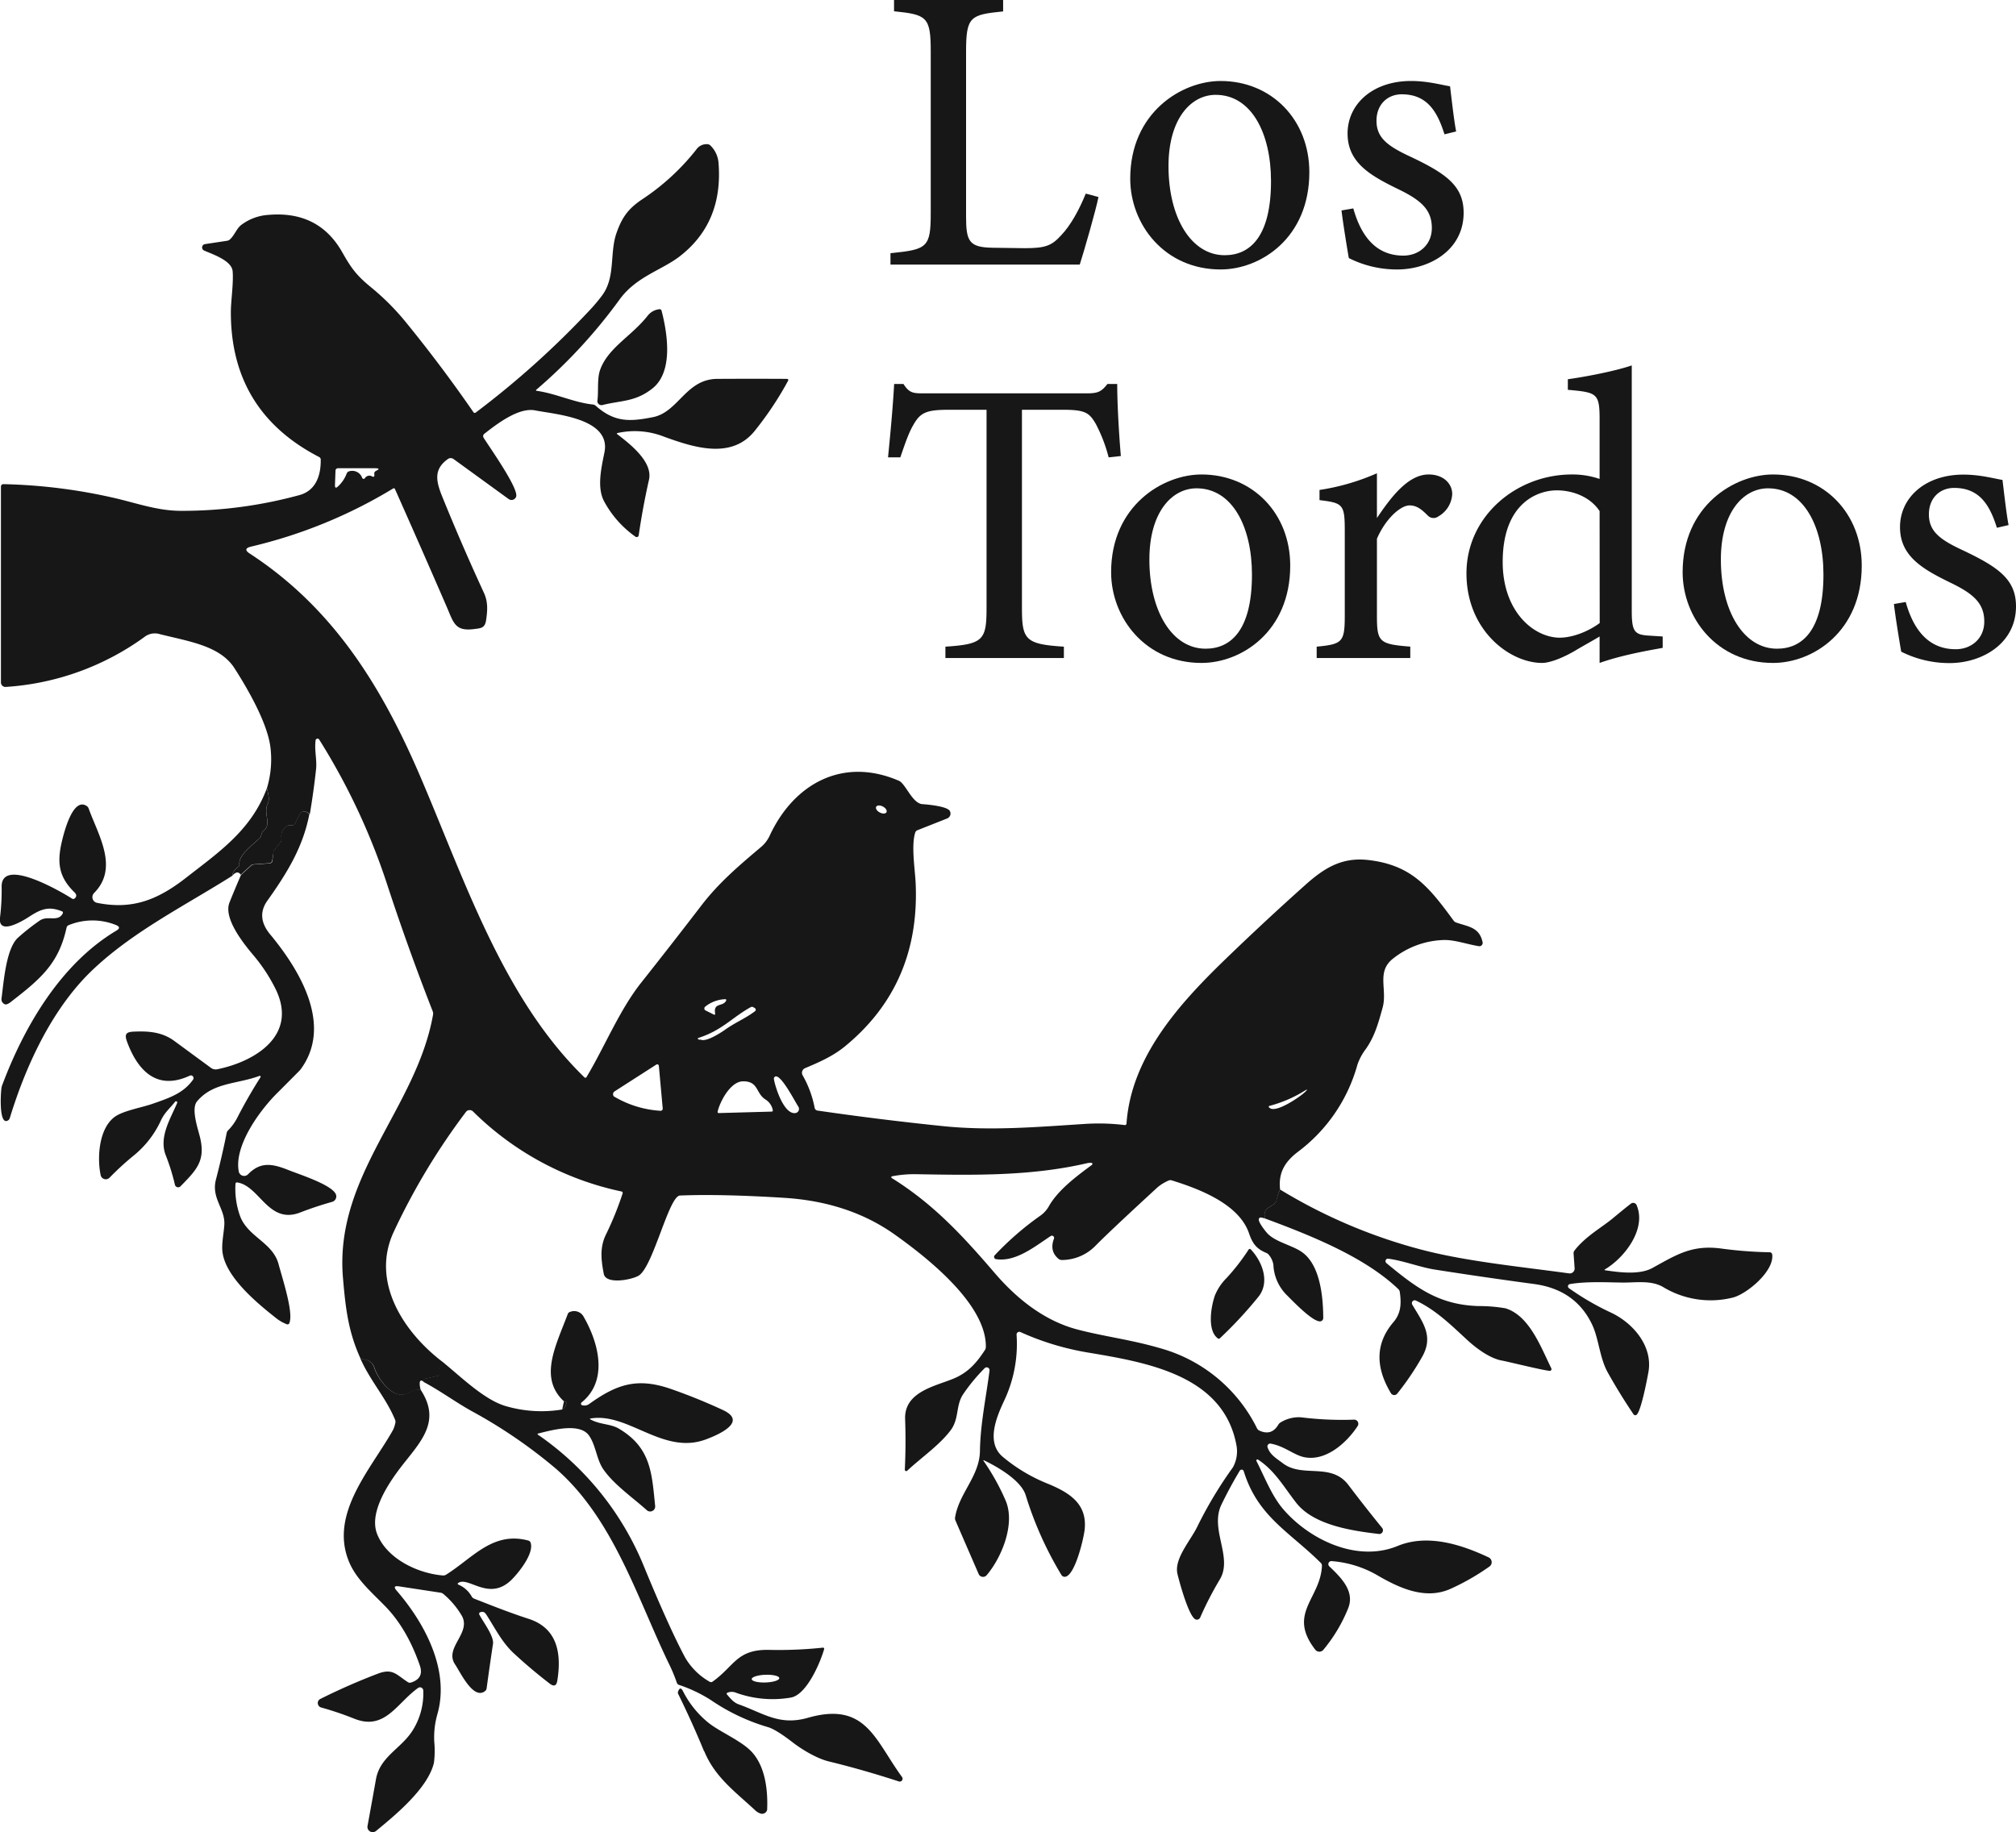 <svg xmlns="http://www.w3.org/2000/svg" viewBox="0 0 604.32 549.27"><defs><style>.cls-1{fill:none;}.cls-2{fill:#171718;}</style></defs><title>lostordosnegro</title><g id="Capa_2" data-name="Capa 2"><g id="Capa_1-2" data-name="Capa 1"><path class="cls-1" d="M80,236.3c-4.68,12.54-14.28,19.07-24.19,26.81-8.6,6.72-16.2,9.64-26.68,7.53a1.76,1.76,0,0,1-1.37-2.08,1.69,1.69,0,0,1,.47-.88c7.51-7.55,1.2-17.42-1.63-25.32a1.5,1.5,0,0,0-.6-.76c-4.16-2.73-6.83,8.06-7.47,10.8-1.49,6.42-.78,10.61,3.83,15.1.66.65.68,1.25.06,1.81a.66.66,0,0,1-.8.06C19.27,267.82.38,256.51.53,265.85A65.69,65.69,0,0,1,.05,275c-.69,5.47,6.4,1.34,8.65-.13,3.66-2.39,6-3.25,9.91-1.67a.46.46,0,0,1,.26.61l0,0c-1.42,2.66-4.41.54-6.78,2.05A64.38,64.38,0,0,0,5.55,281c-3.71,3.17-4.4,13.51-5.06,18.35a1.6,1.6,0,0,0,1,1.71c.75.31,2-.85,2.55-1.28C12.77,293,17.7,288.37,20,278.08a1,1,0,0,1,.64-.76,18.77,18.77,0,0,1,14.13-.06q1.83.71.15,1.71c-16.69,10-27.73,28.92-34.32,46.64-.32.88-.95,10.61,1.29,10.46a1.23,1.23,0,0,0,1.09-.87C7.85,319.08,16,301.51,28.51,290c12.11-11.16,27.35-18.76,41.05-27.42"/><path class="cls-1" d="M69.56,262.59c1.08-1.25,1.94-1.36,2.59-.35"/><path class="cls-1" d="M72.15,262.24c-1.22,2.83-2.37,5.57-3.43,8.22-1.87,4.66,4,12.1,7,15.68a50.25,50.25,0,0,1,6.76,10.22c6.91,13.95-6.07,21.82-17.44,24.14a2.41,2.41,0,0,1-1.88-.41l-11-8.08c-3.7-2.73-7.85-3-12.2-2.79-2.39.11-2.76.89-1.94,3.09,3.25,8.78,9,14.64,18.77,10.11a.79.79,0,0,1,1.06.38.81.81,0,0,1-.07.81c-2.92,4.12-7.12,5.5-12.43,7.34-3.38,1.17-8.48,2-10.93,3.77-4.85,3.46-5.41,12.26-4.31,17.52a1.58,1.58,0,0,0,2.67.78,85.58,85.58,0,0,1,7-6.44,29.4,29.4,0,0,0,8.46-10.85c1.13-2.34,2.63-3.52,4.2-5.49a.35.35,0,0,1,.5,0,.36.36,0,0,1,.11.4c-1.89,4.56-5.59,10.22-3.42,15.71a63.5,63.5,0,0,1,2.76,8.88,1,1,0,0,0,1.62.46c4.85-5,7.7-7.71,5.8-15.09-.65-2.53-2.59-8.27-.81-10.41,4.8-5.74,12-5.15,18.68-7.63a.3.3,0,0,1,.37.18.28.28,0,0,1,0,.25q-3.54,5.57-6.67,11.57a15.89,15.89,0,0,1-3,4.31,1.44,1.44,0,0,0-.46.82q-1.41,7-3.21,13.93c-1.49,5.7,2.84,8.76,2.5,13.67-.2,2.89-.9,5.78-.51,8.37,1.07,7.06,9.48,14.39,15.75,19.27A12.23,12.23,0,0,0,86,397a.59.59,0,0,0,.71-.34c1.29-3.14-1.91-12.84-3.25-17.78-1.78-6.53-9.33-8.11-11.58-14.51a24.15,24.15,0,0,1-1.31-9.49.45.45,0,0,1,.47-.43h0c6.78,1.1,9.34,12.77,18.92,9q4.44-1.73,9.55-3.18a1.7,1.7,0,0,0,1.16-2.08l-.06-.18c-1.19-2.86-11-6-14-7.18-4.94-2-8.53-2.73-12.31,1.18a1.65,1.65,0,0,1-2.8-.84c-1.47-7.78,6.46-18.5,11.58-23.61q6.67-6.69,6.78-6.82c10-13.28-.08-29.95-9-40.65q-4.32-5.21-.83-10.1c5.79-8.15,10.65-15.92,12.58-25.92"/><path class="cls-1" d="M92.73,244.09q1.15-6.76,1.89-13.6c.29-2.78-.55-5.69-.14-8.62a.57.57,0,0,1,.66-.49.61.61,0,0,1,.4.26,196.08,196.08,0,0,1,20.33,43.29q6.3,19.27,13.72,38.22a1.88,1.88,0,0,1,.09,1c-4.9,28.13-29.57,48.15-26.95,78.9.79,9.29,1.64,16.32,5.33,24.32"/><path class="cls-1" d="M108.06,407.34c3,6.61,7.68,11.73,10.51,18.34a1.52,1.52,0,0,1,.08.94,9.87,9.87,0,0,1-.64,2c-6.48,11.65-19.17,25-13.31,39.47,2.12,5.22,6.44,8.93,10.77,13.34s8,10.5,10.52,17.91q1.33,3.85-2.67,5.12a1.08,1.08,0,0,1-.91-.13c-3.36-2.18-4.48-4.25-9-2.54a188,188,0,0,0-17.25,7.58,1.39,1.39,0,0,0,.24,2.57q5,1.43,10,3.39c9.16,3.6,12.72-4.84,19.06-9.28a1,1,0,0,1,1.32.24,1,1,0,0,1,.17.51,20.84,20.84,0,0,1-3.18,12c-3.46,5.49-9.78,7.8-11,14.64q-1.26,6.94-2.53,14a1.58,1.58,0,0,0,2.56,1.5c5.83-4.8,15.57-12.8,17.35-20.45a28.78,28.78,0,0,0,.1-6.25,25.25,25.25,0,0,1,.94-8.33c3.78-13.32-3.91-27.38-12.21-37q-1.41-1.62.72-1.29l12.47,1.9a1.64,1.64,0,0,1,.77.35,25.12,25.12,0,0,1,5.54,6.52c3.06,5.21-5.34,9.65-2,14.62,1.6,2.38,5.46,10.76,9,8a1.24,1.24,0,0,0,.46-.81q.9-6.69,1.91-13.36c.35-2.3-3-6.62-4.13-8.82a.47.47,0,0,1,.21-.62l.06,0c.94-.3,1.36,0,1.88.79,2.67,4.14,4.67,8.29,8.29,11.61q5,4.58,10.67,9,1.89,1.45,2.27-.9c1.26-8,.18-15.76-8.72-18.57-5.46-1.73-10.82-3.87-16.19-6a1.45,1.45,0,0,1-.76-.66,8.16,8.16,0,0,0-3.93-3.53c-.38-.17-.4-.36,0-.58,3.07-1.84,9.18,5.66,15.86-.88,2.18-2.14,6.84-7.94,5.73-11.16a1,1,0,0,0-.65-.61c-10.7-2.87-16.71,5.23-24.69,10.23a1.58,1.58,0,0,1-.92.23c-7.58-.6-16.89-5-19.77-12.5-2.54-6.62,3.79-15.75,8.07-21.16,5.65-7.13,11-13,4.93-22.12"/><path class="cls-1" d="M126,416.55c-.19-.47-.9-4,1-2.25"/><path class="cls-1" d="M127,414.3c5,2.67,9.86,6.25,14.51,8.85a150,150,0,0,1,25.19,17.24c17.23,15,24.33,38.73,33.83,58.4a48,48,0,0,1,2.4,5.75,1,1,0,0,0,.63.64,43,43,0,0,1,9.54,4.53,60.41,60.41,0,0,0,17.12,8.13c1.62.46,4.08,2,7.4,4.55s7.64,5,10.87,5.74q10.25,2.45,21,6a.85.85,0,0,0,1.07-.55.88.88,0,0,0-.12-.77C262.31,521.63,259.65,510,242.21,515c-8.52,2.45-13.34-1.4-20.59-4-1.64-.59-2.53-1.79-3.63-3a.34.34,0,0,1,0-.48.23.23,0,0,1,.12-.06,3.51,3.51,0,0,1,2.16-.13,32.26,32.26,0,0,0,16.82,1.6c4.76-.8,8.85-10.45,10-14.54a.34.34,0,0,0-.23-.42.29.29,0,0,0-.13,0,125.84,125.84,0,0,1-16.12.67c-9.78-.2-10.37,4.85-17,9.55a.78.78,0,0,1-.84,0,19.87,19.87,0,0,1-7.38-7.32q-4.8-9-12.21-27a88.49,88.49,0,0,0-31.81-39.7c-.28-.19-.25-.33.08-.41,4-1,12.42-3.31,15.18.65,2.07,3,2.23,7.18,4.32,10.16,3.17,4.53,8.72,8.37,13,12.2a1.5,1.5,0,0,0,2.11-.12,1.52,1.52,0,0,0,.38-1.15c-1-9.91-1.27-17.48-10.84-23.16-2.51-1.5-5.61-1.19-8.48-2.75-.31-.17-.29-.28.05-.33,11.26-1.84,21.73,11.1,34.53,6.26,3-1.14,12.87-5.16,5-8.81q-7.54-3.49-15.38-6.24C191,412.84,184.91,415,176.5,421a2.41,2.41,0,0,1-2.17.15.49.49,0,0,1,0-.7l.05,0c8-6.5,5.17-17.75.68-25.57a3.23,3.23,0,0,0-4.16-1.56,1,1,0,0,0-.66.62c-3.71,9.79-8.7,19.17-1.16,26.17"/><path class="cls-1" d="M169.06,420.09l-.54,2.46"/><path class="cls-1" d="M168.52,422.55a38.08,38.08,0,0,1-16.81-1c-6.42-1.84-13.48-8.8-18.69-13"/><path class="cls-1" d="M133,408.55c-11.93-8.89-22.13-24.19-15.09-39.27a199.45,199.45,0,0,1,21.67-36,1.42,1.42,0,0,1,2-.28l.14.12a89.53,89.53,0,0,0,44.57,24,.44.44,0,0,1,.34.52s0,0,0,.05a94.56,94.56,0,0,1-5,12.34c-1.92,3.91-1.42,7.71-.66,11.76.64,3.41,9,1.69,10.66.43,4.32-3.19,8.88-23.76,12.2-23.89q12.31-.5,31.19.69,19.32,1.21,33.08,10.94c9.55,6.75,27.6,20.85,27.41,33.78a1.82,1.82,0,0,1-.29.93c-2.51,3.85-5,6.76-9.51,8.6-5.46,2.24-14.7,3.93-14.4,12.08q.27,7.56-.09,15.14a.43.43,0,0,0,.73.34c4.15-3.89,9.75-7.71,13.06-12.19,2.57-3.49,1.42-7.43,3.76-10.83a54.09,54.09,0,0,1,6.39-7.71.83.83,0,0,1,1.2,0,.87.87,0,0,1,.25.72c-1.05,8.12-2.74,15.94-2.87,24.05-.11,7.58-6.26,12.62-7.45,19.91a1.75,1.75,0,0,0,.13,1l6.94,16a1.43,1.43,0,0,0,1.89.74,1.52,1.52,0,0,0,.52-.38c4.47-5.24,8.68-15.43,5.7-22.39A68.11,68.11,0,0,0,294.9,438c-.19-.28-.13-.35.17-.2,4,1.92,11.05,6,12.42,10.44a106.36,106.36,0,0,0,10.71,23.9,1.13,1.13,0,0,0,1.24.51c2.94-.7,5.49-11.7,5.73-14.25.75-7.72-4.71-11-11.34-13.74a49.77,49.77,0,0,1-13.19-7.92c-5.19-4.32-1.86-12,.38-16.84a39.88,39.88,0,0,0,3.69-19.78.81.81,0,0,1,.75-.88.79.79,0,0,1,.4.07A81.76,81.76,0,0,0,326,405.45c17.84,3,41.06,6.8,44.73,28.11a9.88,9.88,0,0,1-1.13,6.29,123.55,123.55,0,0,0-10.7,17.84c-2.09,4.24-7,9.63-5.9,14.16.6,2.47,3.29,12.23,5.26,13.49a1.05,1.05,0,0,0,1.45-.32l.07-.12a103,103,0,0,1,5.84-11.35c4.14-6.67-3.05-15.08.55-22.54q2.49-5.17,5.49-10.16a.65.65,0,0,1,.9-.23.67.67,0,0,1,.3.38c4.19,13.63,13.78,18.2,23.1,27.49a1.16,1.16,0,0,1,.34.86c-.44,9.91-10.46,14.26-2,25.15a1.55,1.55,0,0,0,2.18.27,1.75,1.75,0,0,0,.24-.23,46.52,46.52,0,0,0,7.45-12.48c2.09-5.22-2.41-9.41-5.67-12.55a.91.91,0,0,1,.74-1.56A32.29,32.29,0,0,1,412.49,472c6.52,3.81,14.53,7.78,22.32,4.29a69.25,69.25,0,0,0,11.67-6.69,1.6,1.6,0,0,0,.37-2.23,1.56,1.56,0,0,0-.62-.52c-8-3.78-18.23-7.16-27.29-3.42C407,468.39,393,461.82,385,452.85c-3.66-4.08-5.76-9.71-8.36-14.82a.35.35,0,0,1,.15-.47.32.32,0,0,1,.34,0c5.12,3.34,7.83,8.33,11.48,13,5.31,6.74,16.92,8.36,24.72,9.29a1.12,1.12,0,0,0,1-1.81q-5.22-6.42-10.11-12.88c-5.21-6.88-13.74-2-19.64-6.5-1.79-1.36-3.87-2.52-4.59-4.79a.84.84,0,0,1,1-1.09c4.11.76,6.92,3.43,10,4.05,6.53,1.33,12.82-4.38,16-9.33a1.25,1.25,0,0,0-.36-1.72,1.23,1.23,0,0,0-.72-.2,99.86,99.86,0,0,1-15.89-.7,10.37,10.37,0,0,0-6.06,1.49,2,2,0,0,0-.75.72q-2,3.44-5.66,1.78a1.46,1.46,0,0,1-.73-.7,46.08,46.08,0,0,0-29-24c-8.84-2.62-16.52-3.45-24.74-5.59-10-2.61-18.26-9.25-24.85-16.92-9.54-11.11-18.31-20.68-30.91-28.52a.29.29,0,0,1-.09-.39.3.3,0,0,1,.19-.12,34.79,34.79,0,0,1,7.37-.63c17.09.3,34.26.61,51-3.28a4.48,4.48,0,0,1,1.41-.12.32.32,0,0,1,.28.37.32.32,0,0,1-.12.22c-4.58,3.37-10.18,7.54-12.94,12.43a8.61,8.61,0,0,1-2.53,2.8,90,90,0,0,0-13.69,11.88.7.7,0,0,0,0,1,.71.71,0,0,0,.38.18c5.92.88,11.56-3.77,16.34-6.91a.66.66,0,0,1,1,.79q-1.4,3.64,1.35,6a1.58,1.58,0,0,0,1,.37,14.16,14.16,0,0,0,10.31-4.48q4.68-4.73,18.42-17.33a13.34,13.34,0,0,1,3.27-2,1.27,1.27,0,0,1,.94-.07c7.55,2.35,20.08,6.79,23.17,15.83,1.11,3.24,2.3,4.71,5.23,5.94a1.86,1.86,0,0,1,.75.59,6.16,6.16,0,0,1,1.34,2.91,13.65,13.65,0,0,0,4.06,9.17c1.71,1.72,7.71,8,10,7.83a1,1,0,0,0,.89-1c0-6.19-.86-16.24-6.74-20-2.95-1.88-7.69-2.87-10-5.37-.59-.64-3-3.57-2.54-4.41a.63.63,0,0,1,.72-.34l1.17.26"/><path class="cls-1" d="M379.27,365.3c14,5.19,29.93,11.59,39.94,21.16a1.47,1.47,0,0,1,.44.84c.47,3.32.45,6.32-1.9,9.07q-8,9.31-.76,21.29a1.17,1.17,0,0,0,1.59.41,1.31,1.31,0,0,0,.31-.27,82.4,82.4,0,0,0,7.48-11.06c3.54-6.25.1-10.39-3-15.67a.84.84,0,0,1,.29-1.14.86.86,0,0,1,.78,0c6,2.83,10.51,7.32,15.39,11.81,3,2.75,7,5.58,10.42,6.18,1.74.3,14,3.38,14.56,3.05a.61.61,0,0,0,.21-.77c-3.09-6.2-6.5-15.74-13.73-17.95a46.57,46.57,0,0,0-8.12-.67c-12-.38-18.69-5.55-27.57-12.88a.75.75,0,0,1-.1-1.06.73.73,0,0,1,.68-.26c4.69.64,9.48,2.56,13.93,3.26q14.82,2.36,29.7,4.32,12.45,1.65,17.46,12.18c2,4.27,2.22,9.95,4.71,14.39q3.57,6.38,7.7,12.5a.64.64,0,0,0,.81.21c1.38-.68,3.33-11,3.66-12.9,1.36-7.74-4.59-14.67-11.21-17.79a80.4,80.4,0,0,1-12.62-7.33.68.68,0,0,1-.17-.95.65.65,0,0,1,.45-.28c5.47-.94,12.62-.43,16.48-.46s8-.63,11.46,1.34A27.49,27.49,0,0,0,519.46,389c4.06-1,12.45-7.85,11.79-12.93a.77.77,0,0,0-.73-.65A124,124,0,0,1,516,374.3c-8.77-1.2-13.36,1.87-20.63,5.84-3.85,2.11-9.84,1.32-14.07.69q-.5-.07-.06-.33c5.72-3.41,12.47-12,9.42-19.2a1.13,1.13,0,0,0-1.47-.6,1,1,0,0,0-.25.15c-1.86,1.47-3.68,2.95-5.48,4.44-3.18,2.65-8.17,5.38-11.42,9.6a1.29,1.29,0,0,0-.28.93l.31,4.36a1.49,1.49,0,0,1-1.38,1.58,1.41,1.41,0,0,1-.29,0c-14.9-2.05-30.88-3.59-44.33-7.13a159,159,0,0,1-42.29-18"/><path class="cls-1" d="M383.73,356.61c-.56-4.88,1.22-8.19,5.29-11.26A48.86,48.86,0,0,0,407,319.08a17.13,17.13,0,0,1,2.51-4.66c2.71-3.86,3.76-7.9,5-12.28,1.57-5.57-2-10.91,3.23-14.87a25.64,25.64,0,0,1,15.18-5.51c3.27-.07,7,1.3,10.47,1.85a1,1,0,0,0,1.12-.81,1,1,0,0,0,0-.35c-.9-4.58-4.33-4.68-7.94-5.95a1.59,1.59,0,0,1-.77-.58c-7.35-10.05-12.54-16.66-25.58-18.15-7.87-.89-13.11,2.35-18.8,7.42q-12.35,11-24.22,22.52c-14,13.55-28.08,29.34-29.44,49.11a.47.47,0,0,1-.51.44h0a63.67,63.67,0,0,0-12-.34c-14.25.92-28.28,2.11-42.43.66q-18.84-1.93-37.67-4.67a1,1,0,0,1-.85-.82,31.53,31.53,0,0,0-3.59-9.73,1.5,1.5,0,0,1,.55-2l.17-.08c4.33-1.83,8.45-3.65,12.07-6.63q22.44-18.48,21.08-48.78c-.19-4.2-1.38-11.34-.13-15.21a1.13,1.13,0,0,1,.68-.72l8.9-3.52a1.58,1.58,0,0,0,.88-2,1.42,1.42,0,0,0-.12-.25c-.78-1.25-5.68-1.84-8.22-2-3-.2-5-6.08-7-7-16.87-7.29-31.5.93-38.71,16.37a9.86,9.86,0,0,1-2.54,3.4c-6.5,5.51-12.64,10.65-17.95,17.58q-9,11.7-18.13,23.25c-6.47,8.18-10.89,19.16-16.33,28.23a.4.4,0,0,1-.54.14l-.07-.06c-24.65-23.92-36.15-59.89-49.56-91-11.6-26.88-26.12-50-50.73-66q-2.3-1.49.37-2.12A146.59,146.59,0,0,0,118,146.42a.34.34,0,0,1,.47.12l0,0q7.83,17.58,15.48,35.22c2.14,4.94,2.5,7.53,8.29,6.78,2-.26,3.21-.27,3.57-2.69.41-2.83.61-5.41-.65-8.15q-6.6-14.3-12.51-28.88c-1.87-4.63-2.62-8.18,1.7-11.25a1.44,1.44,0,0,1,1.69,0l16.53,12a1.47,1.47,0,0,0,2-.32,1.79,1.79,0,0,0,.2-.39c.83-2.43-8-14.84-9.75-17.67a.89.89,0,0,1,.22-1.19c3.91-3,10.38-8,15.28-7,5.95,1.19,22.77,2.3,20.73,12.52-.93,4.66-2.36,10.63-.06,14.83a31,31,0,0,0,9.34,10.5.62.62,0,0,0,.86-.13.77.77,0,0,0,.12-.28q1.2-8.25,3.08-16.65c1.18-5.25-5.27-10.42-9.45-13.62-.28-.21-.25-.34.09-.41a24,24,0,0,1,14,1.16c8.59,3.1,20,6.91,27-1.72a99.75,99.75,0,0,0,10.1-15.17.33.33,0,0,0-.13-.45.32.32,0,0,0-.16,0q-10.48-.06-20.92,0c-9.47.06-11.64,10-19.32,11.48-7,1.38-11.49,1.54-17.14-3.42a1.55,1.55,0,0,0-.88-.38c-5.66-.6-10.9-3.25-16.75-4.09-.33,0-.37-.18-.11-.39a157.06,157.06,0,0,0,25-27.13c4.93-6.79,12.62-8.69,18-12.86q13-10.09,11.56-27.91A8.13,8.13,0,0,0,213,43.67a1.32,1.32,0,0,0-.87-.41,3.72,3.72,0,0,0-3.39,1.61,68.93,68.93,0,0,1-16.12,14.85c-4.34,2.87-6.18,5.56-7.79,10.15-2.13,6-.23,13.2-4.3,18.7a49.73,49.73,0,0,1-3.93,4.65,265.87,265.87,0,0,1-34,30.51.48.48,0,0,1-.67-.1v0q-9.63-14-20.35-27.09a73,73,0,0,0-10.32-10.33c-4.52-3.7-6-5.85-8.71-10.62q-7.05-12.4-22.08-11.11a15.07,15.07,0,0,0-8.12,3c-1.37,1-2,3-3.41,4.35a1.7,1.7,0,0,1-.84.41l-6.64,1a1,1,0,0,0-.85,1.16,1,1,0,0,0,.59.77c2.52,1.13,8.3,3,8.55,6.23.29,3.71-.54,8.8-.54,12.28q0,29.75,26.49,43.4a.85.85,0,0,1,.45.73c.08,4.66-1.37,9.3-6.38,10.67a133.09,133.09,0,0,1-35.51,4.72c-6.59,0-12.48-2-18.9-3.6A163.87,163.87,0,0,0,1,145.14a.72.72,0,0,0-.75.7v58.74a1.35,1.35,0,0,0,1.34,1.35h.1A79.47,79.47,0,0,0,43.66,190.7a5.08,5.08,0,0,1,4.34-.57c8.74,2.17,18,3.46,22.3,10.19,4,6.32,9.87,16.41,10.78,23.73A30,30,0,0,1,80,236.3"/><path class="cls-1" d="M383.73,356.61a12.77,12.77,0,0,0-1,3c-.55,2.61-4.5,1.72-3.45,5.67"/><path class="cls-1" d="M133,408.55a3.33,3.33,0,0,0-1.3,3.32.49.49,0,0,1-.37.54l-3.93.87a.51.51,0,0,0-.4.51v.51"/><path class="cls-1" d="M126,416.55a7.4,7.4,0,0,0-3.62,1c-4.48,2.54-9.22-4.34-10.25-7.59-.52-1.63-1.89-2.5-4.09-2.59"/><path class="cls-1" d="M92.73,244.09a2.08,2.08,0,0,0-2.06-.79,1.05,1.05,0,0,0-.84.58l-1.44,2.88a1.11,1.11,0,0,1-.79.59,1.63,1.63,0,0,1-.66,0,1.22,1.22,0,0,0-.88.15,3.49,3.49,0,0,0-1.77,3.84,1.34,1.34,0,0,1-.26,1l-1.9,2.42a1.3,1.3,0,0,0-.28.71L81.59,258a.86.86,0,0,1-.79.77l-4.79.35a1.35,1.35,0,0,0-.85.37l-3,2.75"/><path class="cls-1" d="M69.56,262.59a4.23,4.23,0,0,1,1.84-2.73.84.84,0,0,0,.35-.76c-.27-2.5,3.2-5.2,6-7.74a1.85,1.85,0,0,0,.46-.71l.28-.83a1.53,1.53,0,0,1,.49-.73c2.66-2.25-.28-5.07,1.37-8.43.36-.75.24-2.2-.35-4.36"/><path class="cls-1" d="M168.52,422.55c.76-.35,2.08-2.47.54-2.46"/><path class="cls-1" d="M194.15,94.64c-4.69,6-11.82,9.56-14.27,16.18-1,2.66-.47,6.25-.84,9.28a1.24,1.24,0,0,0,1.09,1.39,1.19,1.19,0,0,0,.46,0c5.62-1.45,9.9-.95,15-5,6.23-5,4.52-16.26,2.7-23.29a.57.57,0,0,0-.63-.43,5.14,5.14,0,0,0-3.53,1.94"/><path class="cls-1" d="M365.1,401.26a.44.44,0,0,0,.55,0,125.29,125.29,0,0,0,11.55-12.43c3.6-4.44,1.16-10.65-2.28-14.26a.38.38,0,0,0-.55,0,.27.27,0,0,0-.07.08,63.36,63.36,0,0,1-6.6,8.52,16,16,0,0,0-3.46,5.1c-1.19,3.24-2.5,10.65.86,13.05"/><path class="cls-2" d="M211.12,525c3.14,7.7,9.24,12.12,15.12,17.57a4.18,4.18,0,0,0,1.9,1.15,1.56,1.56,0,0,0,1.83-1.21l0-.25c.22-5.67-.59-12.53-4.45-16.88-3.19-3.58-9.86-6.16-13.45-9.16a28.94,28.94,0,0,1-7.32-9.2c-.58-1.13-1.08-1.09-1.49.12a.78.78,0,0,0,0,.6q4.33,8.82,7.79,17.26"/><path class="cls-1" d="M104.7,141.27a3.15,3.15,0,0,1,3.84,2,.47.47,0,0,0,.61.25.55.55,0,0,0,.19-.15,1.58,1.58,0,0,1,2.15-.56c.57.29.8.05.68-.72-.07-.42.15-.76.65-1,1-.48.78-.72-.55-.72l-11,0a.73.73,0,0,0-.73.72l-.16,4.34c0,.84.26,1,.88.41a9.94,9.94,0,0,0,2.64-3.9,1.15,1.15,0,0,1,.85-.72"/><path class="cls-1" d="M265.71,243.49c.26-.5-.23-1.26-1.09-1.71h0c-.85-.44-1.76-.4-2,.09h0c-.25.5.23,1.26,1.09,1.7h0c.86.45,1.76.41,2-.08h0"/><path class="cls-1" d="M211.51,302.93l2.36,1.18c.38.19.54.08.47-.35-.51-3.21,2.22-1.94,3.23-3.64q.36-.6-.33-.57a10.14,10.14,0,0,0-5.84,2.21.7.7,0,0,0-.13,1,.75.75,0,0,0,.24.19"/><path class="cls-1" d="M210,311.65c1.57.86,6-2,7.33-2.94,3-2.16,6.12-3.38,9-5.57a.55.55,0,0,0,.1-.78.86.86,0,0,0-.14-.13l-.41-.26a.89.89,0,0,0-.92,0c-5.56,3.12-8.57,6.92-15.5,9.15q-.57.18-.06.48a.69.69,0,0,0,.62.08"/><path class="cls-1" d="M184.24,328.84A30.84,30.84,0,0,0,198,333a.63.63,0,0,0,.66-.6v-.08l-1.16-12.8a.5.5,0,0,0-.54-.45.53.53,0,0,0-.22.08L184.2,327.2a1,1,0,0,0-.29,1.33,1,1,0,0,0,.33.31"/><path class="cls-1" d="M232,323.56c.41,2.43,3,10.59,6.44,10.12a1.25,1.25,0,0,0,1.06-1.41,1.17,1.17,0,0,0-.19-.51c-1.08-1.64-5.33-10-7-9a.76.76,0,0,0-.35.79"/><path class="cls-1" d="M229.33,329.53c-2.85-1.85-2-5.51-6.75-5.39-3.65.1-6.8,6-7.51,9.07a.36.36,0,0,0,.28.44h.09l15.86-.44a.34.34,0,0,0,.32-.35v0a4.84,4.84,0,0,0-2.29-3.3"/><path class="cls-1" d="M380.56,332.12c1.89,1.6,9.05-3.31,10.54-4.73.95-.9.87-1-.24-.32a38.52,38.52,0,0,1-10.15,4.37c-.48.13-.53.35-.15.68"/><path class="cls-1" d="M233.61,503.07c0-.63-1.89-1.07-4.17-1h0c-2.28.09-4.11.68-4.08,1.31s1.89,1.08,4.17,1h0c2.28-.09,4.11-.68,4.08-1.32"/><path class="cls-2" d="M383.73,356.61a12.77,12.77,0,0,0-1,3c-.55,2.61-4.5,1.72-3.45,5.67L378.1,365a.63.63,0,0,0-.72.34c-.42.84,1.95,3.77,2.54,4.41,2.34,2.5,7.08,3.49,10,5.37,5.88,3.73,6.71,13.78,6.74,20a1,1,0,0,1-.89,1c-2.26.21-8.26-6.11-10-7.83a13.65,13.65,0,0,1-4.06-9.17,6.16,6.16,0,0,0-1.34-2.91,1.86,1.86,0,0,0-.75-.59c-2.93-1.23-4.12-2.7-5.23-5.94-3.09-9-15.62-13.48-23.17-15.83a1.27,1.27,0,0,0-.94.07,13.34,13.34,0,0,0-3.27,2q-13.74,12.62-18.42,17.33a14.16,14.16,0,0,1-10.31,4.48,1.58,1.58,0,0,1-1-.37q-2.74-2.31-1.35-6a.66.66,0,0,0-1-.79c-4.78,3.14-10.42,7.79-16.34,6.91a.69.69,0,0,1-.59-.8.65.65,0,0,1,.18-.37,90,90,0,0,1,13.69-11.88,8.61,8.61,0,0,0,2.53-2.8c2.76-4.89,8.36-9.06,12.94-12.43a.33.33,0,0,0,.06-.46.32.32,0,0,0-.22-.13,4.48,4.48,0,0,0-1.41.12c-16.78,3.89-33.95,3.58-51,3.28a34.79,34.79,0,0,0-7.37.63.28.28,0,0,0-.1.51c12.6,7.84,21.37,17.41,30.91,28.52,6.59,7.67,14.84,14.31,24.85,16.92,8.22,2.14,15.9,3,24.74,5.59a46.08,46.08,0,0,1,29,24,1.46,1.46,0,0,0,.73.7q3.65,1.65,5.66-1.78a2,2,0,0,1,.75-.72,10.37,10.37,0,0,1,6.06-1.49,99.86,99.86,0,0,0,15.89.7,1.23,1.23,0,0,1,1.28,1.19,1.26,1.26,0,0,1-.2.73c-3.22,4.95-9.51,10.66-16,9.33-3.08-.62-5.89-3.29-10-4.05a.84.84,0,0,0-1,1.09c.72,2.27,2.8,3.43,4.59,4.79,5.9,4.5,14.43-.38,19.64,6.5q4.89,6.47,10.11,12.88a1.11,1.11,0,0,1-.15,1.56,1.07,1.07,0,0,1-.84.25c-7.8-.93-19.41-2.55-24.72-9.29-3.65-4.64-6.36-9.63-11.48-13a.33.33,0,0,0-.47.1.34.34,0,0,0,0,.35c2.6,5.11,4.7,10.74,8.36,14.82,8,9,22,15.54,33.94,10.62,9.06-3.74,19.25-.36,27.29,3.42A1.61,1.61,0,0,1,447,469a1.65,1.65,0,0,1-.52.62,69.25,69.25,0,0,1-11.67,6.69c-7.79,3.49-15.8-.48-22.32-4.29A32.29,32.29,0,0,0,399.21,468a.91.91,0,0,0-.74,1.56c3.26,3.14,7.76,7.33,5.67,12.55a46.52,46.52,0,0,1-7.45,12.48,1.55,1.55,0,0,1-2.19.2,1.31,1.31,0,0,1-.23-.24c-8.45-10.89,1.57-15.24,2-25.15a1.16,1.16,0,0,0-.34-.86c-9.32-9.29-18.91-13.86-23.1-27.49a.66.66,0,0,0-1.2-.15q-3,5-5.49,10.16c-3.6,7.46,3.59,15.87-.55,22.54a103,103,0,0,0-5.84,11.35,1.07,1.07,0,0,1-1.4.51l-.12-.07c-2-1.26-4.66-11-5.26-13.49-1.11-4.53,3.81-9.92,5.9-14.16a123.55,123.55,0,0,1,10.7-17.84,9.88,9.88,0,0,0,1.13-6.29C367,412.25,343.82,408.44,326,405.45a81.76,81.76,0,0,1-20.12-6.12.81.81,0,0,0-1.08.42.74.74,0,0,0-.07.39A39.88,39.88,0,0,1,301,419.92c-2.24,4.81-5.57,12.52-.38,16.84a49.77,49.77,0,0,0,13.19,7.92c6.63,2.7,12.09,6,11.34,13.74-.24,2.55-2.79,13.55-5.73,14.25a1.13,1.13,0,0,1-1.24-.51,106.36,106.36,0,0,1-10.71-23.9c-1.37-4.48-8.46-8.52-12.42-10.44-.3-.15-.36-.08-.17.2a68.11,68.11,0,0,1,6.57,11.83c3,7-1.23,17.15-5.7,22.39a1.44,1.44,0,0,1-2,.15,1.27,1.27,0,0,1-.38-.51l-6.94-16a1.75,1.75,0,0,1-.13-1c1.19-7.29,7.34-12.33,7.45-19.91.13-8.11,1.82-15.93,2.87-24.05a.86.86,0,0,0-.74-1,.81.81,0,0,0-.71.24,54.09,54.09,0,0,0-6.39,7.71c-2.34,3.4-1.19,7.34-3.76,10.83-3.31,4.48-8.91,8.3-13.06,12.19a.43.43,0,0,1-.61,0,.41.41,0,0,1-.12-.33q.36-7.57.09-15.14c-.3-8.15,8.94-9.84,14.4-12.08,4.48-1.84,7-4.75,9.51-8.6a1.82,1.82,0,0,0,.29-.93c.19-12.93-17.86-27-27.41-33.78q-13.77-9.74-33.08-10.94-18.87-1.18-31.19-.69c-3.32.13-7.88,20.7-12.2,23.89-1.7,1.26-10,3-10.66-.43-.76-4.05-1.26-7.85.66-11.76a94.56,94.56,0,0,0,5-12.34.45.45,0,0,0-.28-.56h0a89.53,89.53,0,0,1-44.57-24,1.42,1.42,0,0,0-2,0,.69.69,0,0,0-.11.13,199.45,199.45,0,0,0-21.67,36c-7,15.08,3.16,30.38,15.09,39.27a3.33,3.33,0,0,0-1.3,3.32.49.49,0,0,1-.37.54l-3.93.87a.51.51,0,0,0-.4.51v.51c-1.9-1.73-1.19,1.78-1,2.25a7.4,7.4,0,0,0-3.62,1c-4.48,2.54-9.22-4.34-10.25-7.59-.52-1.63-1.89-2.5-4.09-2.59-3.69-8-4.54-15-5.33-24.32-2.62-30.75,22-50.77,27-78.9a1.88,1.88,0,0,0-.09-1q-7.41-18.94-13.72-38.22a196.08,196.08,0,0,0-20.33-43.29.58.58,0,0,0-.81-.17.57.57,0,0,0-.25.4c-.41,2.93.43,5.84.14,8.62q-.74,6.82-1.89,13.6a2.08,2.08,0,0,0-2.06-.79,1.05,1.05,0,0,0-.84.58l-1.44,2.88a1.11,1.11,0,0,1-.79.59,1.63,1.63,0,0,1-.66,0,1.22,1.22,0,0,0-.88.15,3.49,3.49,0,0,0-1.77,3.84,1.34,1.34,0,0,1-.26,1l-1.9,2.42a1.3,1.3,0,0,0-.28.71L81.59,258a.86.86,0,0,1-.79.77l-4.79.35a1.35,1.35,0,0,0-.85.37l-3,2.75c-.65-1-1.51-.9-2.59.35a4.23,4.23,0,0,1,1.84-2.73.84.84,0,0,0,.35-.76c-.27-2.5,3.2-5.2,6-7.74a1.85,1.85,0,0,0,.46-.71l.28-.83a1.53,1.53,0,0,1,.49-.73c2.66-2.25-.28-5.07,1.37-8.43.36-.75.24-2.2-.35-4.36a30,30,0,0,0,1.06-12.25c-.91-7.32-6.73-17.41-10.78-23.73-4.32-6.73-13.56-8-22.3-10.19a5.08,5.08,0,0,0-4.34.57A79.47,79.47,0,0,1,1.72,205.93a1.35,1.35,0,0,1-1.44-1.26v-58.8a.73.73,0,0,1,.72-.73H1a163.87,163.87,0,0,1,34.35,4.4c6.42,1.57,12.31,3.6,18.9,3.6a133.09,133.09,0,0,0,35.51-4.72c5-1.37,6.46-6,6.38-10.67a.85.85,0,0,0-.45-.73q-26.5-13.67-26.49-43.4c0-3.48.83-8.57.54-12.28-.25-3.24-6-5.1-8.55-6.23a1,1,0,0,1-.52-1.33,1,1,0,0,1,.78-.6l6.64-1a1.7,1.7,0,0,0,.84-.41c1.44-1.33,2-3.3,3.41-4.35a15.07,15.07,0,0,1,8.12-3q15-1.29,22.08,11.11c2.71,4.77,4.19,6.92,8.71,10.62a73,73,0,0,1,10.32,10.33q10.72,13.14,20.35,27.09a.47.47,0,0,0,.66.13h0a265.87,265.87,0,0,0,34-30.51,49.73,49.73,0,0,0,3.93-4.65c4.07-5.5,2.17-12.66,4.3-18.7,1.61-4.59,3.45-7.28,7.79-10.15a68.93,68.93,0,0,0,16.12-14.85,3.72,3.72,0,0,1,3.39-1.61,1.32,1.32,0,0,1,.87.41,8.13,8.13,0,0,1,2.41,5.24q1.41,17.82-11.56,27.91c-5.36,4.17-13,6.07-18,12.86a157.06,157.06,0,0,1-25,27.13c-.26.21-.22.34.11.39,5.85.84,11.09,3.49,16.75,4.09a1.55,1.55,0,0,1,.88.38c5.65,5,10.19,4.8,17.14,3.42,7.68-1.51,9.85-11.42,19.32-11.48q10.44-.06,20.92,0a.33.33,0,0,1,.33.33.47.47,0,0,1,0,.16,99.75,99.75,0,0,1-10.1,15.17c-7,8.63-18.38,4.82-27,1.72a24,24,0,0,0-14-1.16c-.34.07-.37.2-.09.41,4.18,3.2,10.63,8.37,9.45,13.62q-1.89,8.4-3.08,16.65a.62.62,0,0,1-.71.52.54.54,0,0,1-.27-.11,31,31,0,0,1-9.34-10.5c-2.3-4.2-.87-10.17.06-14.83,2-10.22-14.78-11.33-20.73-12.52-4.9-1-11.37,3.93-15.28,7a.89.89,0,0,0-.22,1.19c1.76,2.83,10.58,15.24,9.75,17.67a1.47,1.47,0,0,1-1.86.91,2,2,0,0,1-.38-.2l-16.53-12a1.44,1.44,0,0,0-1.69,0c-4.32,3.07-3.57,6.62-1.7,11.25q5.91,14.58,12.51,28.88c1.26,2.74,1.06,5.32.65,8.15-.36,2.42-1.53,2.43-3.57,2.69-5.79.75-6.15-1.84-8.29-6.78q-7.65-17.64-15.48-35.22a.35.35,0,0,0-.46-.18l0,0a146.59,146.59,0,0,1-42.64,17.46q-2.67.63-.37,2.12c24.61,16.05,39.13,39.16,50.73,66,13.41,31.1,24.91,67.07,49.56,91a.39.39,0,0,0,.55,0l.06-.08c5.44-9.07,9.86-20.05,16.33-28.23q9.15-11.55,18.13-23.25c5.31-6.93,11.45-12.07,17.95-17.58a9.86,9.86,0,0,0,2.54-3.4c7.21-15.44,21.84-23.66,38.71-16.37,2,.88,4,6.76,7,7,2.54.17,7.44.76,8.22,2a1.57,1.57,0,0,1-.51,2.16l-.25.13-8.9,3.52a1.13,1.13,0,0,0-.68.72c-1.25,3.87-.06,11,.13,15.21q1.35,30.3-21.08,48.78c-3.62,3-7.74,4.8-12.07,6.63a1.49,1.49,0,0,0-.8,2,1.19,1.19,0,0,0,.08.16,31.53,31.53,0,0,1,3.59,9.73,1,1,0,0,0,.85.82q18.84,2.74,37.67,4.67c14.15,1.45,28.18.26,42.43-.66a63.67,63.67,0,0,1,12,.34.47.47,0,0,0,.53-.41v0c1.36-19.77,15.43-35.56,29.44-49.11q11.88-11.5,24.22-22.52c5.69-5.07,10.93-8.31,18.8-7.42,13,1.49,18.23,8.1,25.58,18.15a1.59,1.59,0,0,0,.77.58c3.61,1.27,7,1.37,7.94,5.95a1,1,0,0,1-.77,1.15.83.83,0,0,1-.35,0c-3.49-.55-7.2-1.92-10.47-1.85a25.64,25.64,0,0,0-15.18,5.51c-5.22,4-1.66,9.3-3.23,14.87-1.23,4.38-2.28,8.42-5,12.28a17.13,17.13,0,0,0-2.51,4.66A48.86,48.86,0,0,1,389,345.35C385,348.42,383.17,351.73,383.73,356.61Zm-279-215.34a3.15,3.15,0,0,1,3.84,2,.47.47,0,0,0,.61.25.55.55,0,0,0,.19-.15,1.58,1.58,0,0,1,2.15-.56c.57.29.8.05.68-.72-.07-.42.15-.76.65-1,1-.48.78-.72-.55-.72l-11,0a.73.73,0,0,0-.73.72l-.16,4.34c0,.84.26,1,.88.41a9.94,9.94,0,0,0,2.64-3.9A1.15,1.15,0,0,1,104.7,141.27Zm161,102.22c.26-.5-.23-1.26-1.09-1.71h0c-.85-.44-1.76-.4-2,.09h0c-.25.5.23,1.26,1.09,1.7h0c.86.45,1.76.41,2-.08Zm-54.2,59.44,2.36,1.18c.38.19.54.08.47-.35-.51-3.21,2.22-1.94,3.23-3.64q.36-.6-.33-.57a10.14,10.14,0,0,0-5.84,2.21.7.7,0,0,0-.13,1A.75.75,0,0,0,211.51,302.93ZM210,311.65c1.57.86,6-2,7.33-2.94,3-2.16,6.12-3.38,9-5.57a.55.55,0,0,0,.1-.78.86.86,0,0,0-.14-.13l-.41-.26a.89.89,0,0,0-.92,0c-5.56,3.12-8.57,6.92-15.5,9.15q-.57.18-.06.48A.69.69,0,0,0,210,311.65Zm-25.72,17.19A30.84,30.84,0,0,0,198,333a.63.63,0,0,0,.66-.6v-.08l-1.16-12.8a.5.5,0,0,0-.54-.45.53.53,0,0,0-.22.08L184.2,327.2a1,1,0,0,0-.29,1.33A1,1,0,0,0,184.24,328.84ZM232,323.56c.41,2.43,3,10.59,6.44,10.12a1.25,1.25,0,0,0,1.06-1.41,1.17,1.17,0,0,0-.19-.51c-1.08-1.64-5.33-10-7-9A.76.76,0,0,0,232,323.56Zm-2.62,6c-2.85-1.85-2-5.51-6.75-5.39-3.65.1-6.8,6-7.51,9.07a.36.36,0,0,0,.28.44h.09l15.86-.44a.34.34,0,0,0,.32-.35v0A4.84,4.84,0,0,0,229.33,329.53Zm151.23,2.59c1.89,1.6,9.05-3.31,10.54-4.73.95-.9.87-1-.24-.32a38.52,38.52,0,0,1-10.15,4.37C380.23,331.57,380.18,331.79,380.56,332.12Z"/><path class="cls-2" d="M194.15,94.64a5.14,5.14,0,0,1,3.53-1.94.57.57,0,0,1,.63.43c1.82,7,3.53,18.31-2.7,23.29-5.12,4.09-9.4,3.59-15,5a1.25,1.25,0,0,1-1.52-.9,1.19,1.19,0,0,1,0-.46c.37-3-.15-6.62.84-9.28C182.33,104.2,189.46,100.66,194.15,94.64Z"/><path class="cls-2" d="M80,236.3c.59,2.16.71,3.61.35,4.36-1.65,3.36,1.29,6.18-1.37,8.43a1.53,1.53,0,0,0-.49.73l-.28.83a1.85,1.85,0,0,1-.46.71c-2.82,2.54-6.29,5.24-6,7.74a.84.84,0,0,1-.35.76,4.23,4.23,0,0,0-1.84,2.73c-13.7,8.66-28.94,16.26-41,27.42C16,301.51,7.85,319.08,2.93,335.2a1.23,1.23,0,0,1-1.09.87c-2.24.15-1.61-9.58-1.29-10.46C7.14,307.89,18.18,288.93,34.87,279q1.68-1-.15-1.71a18.77,18.77,0,0,0-14.13.06,1,1,0,0,0-.64.76C17.7,288.37,12.77,293,4,299.78c-.56.43-1.8,1.59-2.55,1.28a1.6,1.6,0,0,1-1-1.71c.66-4.84,1.35-15.18,5.06-18.35a64.38,64.38,0,0,1,6.52-5.11c2.37-1.51,5.36.61,6.78-2.05a.48.48,0,0,0-.19-.64l-.05,0c-3.94-1.58-6.25-.72-9.91,1.67-2.25,1.47-9.34,5.6-8.65.13a65.69,65.69,0,0,0,.48-9.13c-.15-9.34,18.74,2,21.11,3.52a.66.66,0,0,0,.8-.06c.62-.56.6-1.16-.06-1.81-4.61-4.49-5.32-8.68-3.83-15.1.64-2.74,3.31-13.53,7.47-10.8a1.5,1.5,0,0,1,.6.76c2.83,7.9,9.14,17.77,1.63,25.32a1.76,1.76,0,0,0,0,2.49,1.79,1.79,0,0,0,.89.47c10.48,2.11,18.08-.81,26.68-7.53C65.74,255.37,75.34,248.84,80,236.3Z"/><path class="cls-2" d="M92.73,244.09c-1.93,10-6.79,17.77-12.58,25.92q-3.48,4.89.83,10.1c8.87,10.7,19,27.37,9,40.65q-.11.14-6.78,6.82C78,332.69,70.1,343.41,71.57,351.19a1.65,1.65,0,0,0,2.8.84c3.78-3.91,7.37-3.16,12.31-1.18,3,1.2,12.79,4.32,14,7.18a1.69,1.69,0,0,1-.92,2.2l-.18.06q-5.11,1.45-9.55,3.18c-9.58,3.73-12.14-7.94-18.92-9a.45.45,0,0,0-.52.37v.05a24.15,24.15,0,0,0,1.31,9.49c2.25,6.4,9.8,8,11.58,14.51,1.34,4.94,4.54,14.64,3.25,17.78A.59.59,0,0,1,86,397a12.23,12.23,0,0,1-3.52-2.08C76.21,390,67.8,382.68,66.73,375.62c-.39-2.59.31-5.48.51-8.37.34-4.91-4-8-2.5-13.67q1.8-6.91,3.21-13.93a1.44,1.44,0,0,1,.46-.82,15.89,15.89,0,0,0,3-4.31q3.12-6,6.67-11.57a.3.3,0,0,0-.09-.4.28.28,0,0,0-.25,0c-6.68,2.48-13.88,1.89-18.68,7.63-1.78,2.14.16,7.88.81,10.41,1.9,7.38-.95,10.12-5.8,15.09a1,1,0,0,1-1.62-.46,63.5,63.5,0,0,0-2.76-8.88c-2.17-5.49,1.53-11.15,3.42-15.71a.36.36,0,0,0-.61-.36c-1.57,2-3.07,3.15-4.2,5.49a29.4,29.4,0,0,1-8.46,10.85,85.58,85.58,0,0,0-7,6.44,1.57,1.57,0,0,1-2.67-.78c-1.1-5.26-.54-14.06,4.31-17.52C37,333,42.06,332.12,45.44,331c5.31-1.84,9.51-3.22,12.43-7.34a.81.81,0,0,0-.19-1.12.79.79,0,0,0-.8-.07c-9.72,4.53-15.52-1.33-18.77-10.11-.82-2.2-.45-3,1.94-3.09,4.35-.2,8.5.06,12.2,2.79l11,8.08a2.41,2.41,0,0,0,1.88.41c11.37-2.32,24.35-10.19,17.44-24.14a50.25,50.25,0,0,0-6.76-10.22c-3-3.58-8.91-11-7-15.68,1.06-2.65,2.21-5.39,3.43-8.22l3-2.75a1.35,1.35,0,0,1,.85-.37l4.79-.35a.86.86,0,0,0,.79-.77l.26-2.55a1.3,1.3,0,0,1,.28-.71l1.9-2.42a1.34,1.34,0,0,0,.26-1,3.49,3.49,0,0,1,1.77-3.84,1.22,1.22,0,0,1,.88-.15,1.63,1.63,0,0,0,.66,0,1.11,1.11,0,0,0,.79-.59l1.44-2.88a1.05,1.05,0,0,1,.84-.58A2.08,2.08,0,0,1,92.73,244.09Z"/><path class="cls-2" d="M383.73,356.61a159,159,0,0,0,42.29,18c13.45,3.54,29.43,5.08,44.33,7.13a1.48,1.48,0,0,0,1.66-1.27c0-.1,0-.2,0-.3l-.31-4.36a1.29,1.29,0,0,1,.28-.93c3.25-4.22,8.24-6.95,11.42-9.6,1.8-1.49,3.62-3,5.48-4.44a1.12,1.12,0,0,1,1.57.19,1.35,1.35,0,0,1,.15.26c3.05,7.2-3.7,15.79-9.42,19.2q-.44.25.06.33c4.23.63,10.22,1.42,14.07-.69,7.27-4,11.86-7,20.63-5.84a124,124,0,0,0,14.57,1.12.77.77,0,0,1,.73.65c.66,5.08-7.73,11.92-11.79,12.93a27.49,27.49,0,0,1-20.92-3.16c-3.44-2-7.7-1.37-11.46-1.34s-11-.48-16.48.46a.69.69,0,0,0-.57.78.71.71,0,0,0,.29.45,80.4,80.4,0,0,0,12.62,7.33c6.62,3.12,12.57,10.05,11.21,17.79-.33,1.87-2.28,12.22-3.66,12.9a.64.64,0,0,1-.81-.21q-4.14-6.12-7.7-12.5c-2.49-4.44-2.68-10.12-4.71-14.39q-5-10.53-17.46-12.18-14.88-2-29.7-4.32c-4.45-.7-9.24-2.62-13.93-3.26a.75.75,0,0,0-.85.64.77.77,0,0,0,.27.68c8.88,7.33,15.61,12.5,27.57,12.88a46.57,46.57,0,0,1,8.12.67c7.23,2.21,10.64,11.75,13.73,17.95a.61.61,0,0,1-.21.77c-.53.33-12.82-2.75-14.56-3.05-3.44-.6-7.44-3.43-10.42-6.18-4.88-4.49-9.41-9-15.39-11.81a.83.83,0,0,0-1.11.4.84.84,0,0,0,0,.77c3.1,5.28,6.54,9.42,3,15.67a82.4,82.4,0,0,1-7.48,11.06,1.16,1.16,0,0,1-1.63.17,1.14,1.14,0,0,1-.27-.31q-7.2-12,.76-21.29c2.35-2.75,2.37-5.75,1.9-9.07a1.47,1.47,0,0,0-.44-.84c-10-9.57-26-16-39.94-21.16-1-3.95,2.9-3.06,3.45-5.67A12.77,12.77,0,0,1,383.73,356.61Z"/><path class="cls-2" d="M365.1,401.26c-3.36-2.4-2.05-9.81-.86-13.05a16,16,0,0,1,3.46-5.1,63.36,63.36,0,0,0,6.6-8.52.39.39,0,0,1,.53-.13l.09.07c3.44,3.61,5.88,9.82,2.28,14.26a125.29,125.29,0,0,1-11.55,12.43A.44.44,0,0,1,365.1,401.26Z"/><path class="cls-2" d="M127,414.3v-.51a.51.51,0,0,1,.4-.51l3.93-.87a.49.49,0,0,0,.37-.54,3.33,3.33,0,0,1,1.3-3.32c5.21,4.23,12.27,11.19,18.69,13a38.08,38.08,0,0,0,16.81,1c.76-.35,2.08-2.47.54-2.46-7.54-7-2.55-16.38,1.16-26.17a1,1,0,0,1,.66-.62,3.23,3.23,0,0,1,4.16,1.56c4.49,7.82,7.36,19.07-.68,25.57a.48.48,0,0,0-.07.69l0,.05a2.41,2.41,0,0,0,2.17-.15c8.41-6.06,14.54-8.18,24.83-4.58q7.83,2.74,15.38,6.24c7.91,3.65-1.94,7.67-5,8.81-12.8,4.84-23.27-8.1-34.53-6.26-.34,0-.36.16-.05.33,2.87,1.56,6,1.25,8.48,2.75,9.57,5.68,9.84,13.25,10.84,23.16a1.5,1.5,0,0,1-2.49,1.27c-4.29-3.83-9.84-7.67-13-12.2-2.09-3-2.25-7.19-4.32-10.16-2.76-4-11.21-1.64-15.18-.65-.33.08-.36.22-.08.41a88.49,88.49,0,0,1,31.81,39.7q7.41,18,12.21,27a19.87,19.87,0,0,0,7.38,7.32.78.78,0,0,0,.84,0c6.64-4.7,7.23-9.75,17-9.55a125.84,125.84,0,0,0,16.12-.67.33.33,0,0,1,.37.29.66.66,0,0,1,0,.14c-1.17,4.09-5.26,13.74-10,14.54a32.26,32.26,0,0,1-16.82-1.6,3.51,3.51,0,0,0-2.16.13.33.33,0,0,0-.22.42.37.37,0,0,0,.07.12c1.1,1.25,2,2.45,3.63,3,7.25,2.59,12.07,6.44,20.59,4,17.44-5,20.1,6.61,28.26,17.75a.87.87,0,0,1-.19,1.2.86.86,0,0,1-.76.12q-10.77-3.51-21-6c-3.23-.77-7.64-3.24-10.87-5.74s-5.78-4.09-7.4-4.55a60.41,60.41,0,0,1-17.12-8.13,43,43,0,0,0-9.54-4.53,1,1,0,0,1-.63-.64,48,48,0,0,0-2.4-5.75c-9.5-19.67-16.6-43.38-33.83-58.4a150,150,0,0,0-25.19-17.24C136.88,420.55,132.06,417,127,414.3Zm106.59,88.77c0-.63-1.89-1.07-4.17-1h0c-2.28.09-4.11.68-4.08,1.31s1.89,1.08,4.17,1h0C231.81,504.3,233.64,503.71,233.61,503.07Z"/><path class="cls-2" d="M108.06,407.34c2.2.09,3.57,1,4.09,2.59,1,3.25,5.77,10.13,10.25,7.59a7.4,7.4,0,0,1,3.62-1c6.07,9.13.72,15-4.93,22.12-4.28,5.41-10.61,14.54-8.07,21.16,2.88,7.46,12.19,11.9,19.77,12.5a1.58,1.58,0,0,0,.92-.23c8-5,14-13.1,24.69-10.23a1,1,0,0,1,.65.61c1.11,3.22-3.55,9-5.73,11.16-6.68,6.54-12.79-1-15.86.88-.36.22-.34.41,0,.58a8.16,8.16,0,0,1,3.93,3.53,1.45,1.45,0,0,0,.76.66c5.37,2.1,10.73,4.24,16.19,6,8.9,2.81,10,10.61,8.72,18.57q-.37,2.35-2.27.9-5.7-4.39-10.67-9c-3.62-3.32-5.62-7.47-8.29-11.61-.52-.81-.94-1.09-1.88-.79a.46.46,0,0,0-.3.58l0,.06c1.13,2.2,4.48,6.52,4.13,8.82q-1,6.68-1.91,13.36a1.24,1.24,0,0,1-.46.81c-3.53,2.76-7.39-5.62-9-8-3.35-5,5-9.41,2-14.62a25.12,25.12,0,0,0-5.54-6.52,1.64,1.64,0,0,0-.77-.35l-12.47-1.9q-2.13-.33-.72,1.29c8.3,9.61,16,23.67,12.21,37a25.25,25.25,0,0,0-.94,8.33,28.78,28.78,0,0,1-.1,6.25c-1.78,7.65-11.52,15.65-17.35,20.45a1.59,1.59,0,0,1-2.23-.21,1.58,1.58,0,0,1-.33-1.29q1.28-7,2.53-14c1.23-6.84,7.55-9.15,11-14.64a20.84,20.84,0,0,0,3.18-12,1,1,0,0,0-1-.92,1,1,0,0,0-.51.17c-6.34,4.44-9.9,12.88-19.06,9.28q-5-2-10-3.39a1.39,1.39,0,0,1-1-1.72,1.34,1.34,0,0,1,.71-.85,188,188,0,0,1,17.25-7.58c4.48-1.71,5.6.36,9,2.54a1.08,1.08,0,0,0,.91.13q4-1.26,2.67-5.12-3.84-11.12-10.52-17.91c-4.33-4.41-8.65-8.12-10.77-13.34-5.86-14.45,6.83-27.82,13.31-39.47a9.87,9.87,0,0,0,.64-2,1.52,1.52,0,0,0-.08-.94C115.74,419.07,111,414,108.06,407.34Z"/><path class="cls-2" d="M169.06,420.09c1.54,0,.22,2.11-.54,2.46Z"/><path class="cls-2" d="M329.28,59.06c-.73,3.78-4.39,16.47-5.61,20.26H266.93V75.9C278,74.8,279,74.19,279,63.82V15.38c0-10.38-1.22-11-11-12V0h32.7V3.42c-9.76,1-11.11,1.46-11.11,12V65c0,7.44,1,9.15,7.94,9.27l9.64.13c6.22,0,8.05-.74,10.86-3.79,3.05-3.17,5.61-8.05,7.44-12.57Z"/><path class="cls-2" d="M365.89,24.28c15.25,0,26.6,11.6,26.6,27.34,0,19.76-14.64,29.16-26.6,29.16-16.84,0-27.09-13.54-27.09-27.21C338.8,33.68,354.3,24.28,365.89,24.28Zm-1.47,4.15c-7.44,0-14.15,7.2-14.15,21.36,0,15.49,6.83,26.72,16.84,26.72C374.67,76.51,381,71,381,54.3,381,40,375.16,28.43,364.42,28.43Z"/><path class="cls-2" d="M433,40.27c-2.2-7.08-5.37-12-12.81-12-4.27,0-7.57,3.05-7.57,7.93,0,5.25,3.54,7.69,10.37,10.86,10.5,5,15.75,8.67,15.75,16.72,0,11.22-10.25,17-19.89,17a31.88,31.88,0,0,1-14.53-3.42c-.61-3.54-1.7-10.25-2.19-14.27l3.54-.61c2.19,7.81,6.46,14.15,15,14.15,4.63,0,8.54-3.17,8.54-8.3,0-5.49-3.3-8.29-9.76-11.47-8.55-4.15-15.5-8-15.5-16.84s7.56-15.74,19-15.74c5.13,0,9.28,1.22,11.72,1.59.36,2.93,1.22,10.62,1.83,13.54Z"/><path class="cls-2" d="M332.33,137.11a45.89,45.89,0,0,0-3.9-10.12c-1.95-3.3-3.17-4.15-9.89-4.15h-12.2v59.42c0,9.52,1,10.86,12.57,11.6v3.41H283.4v-3.41c11.35-.74,12.33-2,12.33-11.6V122.84H284.62c-6.71,0-8.66.73-10.74,4.39-1.46,2.44-2.44,5.37-4,9.88H266.2c.73-7.44,1.46-15.13,1.83-22h2.8c1.83,2.93,3.18,2.81,6.59,2.81h48.32c3.42,0,4.4-.49,6.23-2.81h2.93c0,5.74.48,14.52,1.09,21.6Z"/><path class="cls-2" d="M360.16,142.24c15.25,0,26.6,11.59,26.6,27.33,0,19.77-14.65,29.17-26.6,29.17-16.84,0-27.09-13.55-27.09-27.21C333.07,151.64,348.56,142.24,360.16,142.24Zm-1.47,4.15c-7.44,0-14.15,7.2-14.15,21.35,0,15.5,6.83,26.73,16.84,26.73,7.56,0,13.91-5.5,13.91-22.21C375.29,158,369.43,146.39,358.69,146.39Z"/><path class="cls-2" d="M422.75,197.27H394.69v-3.41c7.69-.74,8.42-1.35,8.42-9.28V159.2c0-8-.49-8.42-7.57-9.27v-3.05a67.49,67.49,0,0,0,17.21-5V155.3c4.27-6.35,9.39-13.06,15.5-13.06,4.51,0,7.07,2.81,7.07,5.86a8.18,8.18,0,0,1-4.15,6.71,2.4,2.4,0,0,1-3.17-.25c-1.83-1.83-3.29-3.05-5.49-3.05-2.56,0-7.08,3.79-9.76,10v22.94c0,8,.61,8.66,10,9.4Z"/><path class="cls-2" d="M498.41,194.22c-2.56.49-11.72,1.95-18.91,4.52v-7.93c-2.2,1.34-5.37,3.05-7.57,4.39-4.88,2.8-8.18,3.54-9.64,3.54-9.76,0-22.7-9.77-22.7-26.85s14.89-29.65,31.61-29.65a24.81,24.81,0,0,1,8.3,1.34V125.64c0-7.81-.86-8-9.52-8.78v-3.17c6.1-.86,14.64-2.57,19.16-4.15v73.58c0,6.34.85,7.2,5.36,7.44l3.91.25Zm-18.91-41c-2.81-4.27-8.06-6.22-12.82-6.22-5.85,0-16.23,3.9-16.23,21.47,0,14.77,9.16,22.58,17,22.7,4.39,0,9.15-2.2,12.08-4.39Z"/><path class="cls-2" d="M531.48,142.24c15.25,0,26.6,11.59,26.6,27.33,0,19.77-14.64,29.17-26.6,29.17-16.84,0-27.09-13.55-27.09-27.21C504.39,151.64,519.88,142.24,531.48,142.24ZM530,146.39c-7.44,0-14.15,7.2-14.15,21.35,0,15.5,6.83,26.73,16.84,26.73,7.56,0,13.91-5.5,13.91-22.21C546.61,158,540.75,146.39,530,146.39Z"/><path class="cls-2" d="M598.59,158.22c-2.2-7.07-5.37-11.95-12.81-11.95-4.27,0-7.57,3-7.57,7.93,0,5.24,3.54,7.69,10.37,10.86,10.5,5,15.74,8.66,15.74,16.72,0,11.22-10.25,17-19.89,17a32,32,0,0,1-14.52-3.42c-.61-3.54-1.71-10.25-2.19-14.28l3.54-.61c2.19,7.81,6.46,14.16,15,14.16,4.64,0,8.55-3.17,8.55-8.3,0-5.49-3.3-8.3-9.77-11.47-8.54-4.15-15.49-8-15.49-16.84s7.56-15.74,19-15.74c5.13,0,9.28,1.22,11.72,1.59.36,2.92,1.22,10.61,1.83,13.54Z"/></g></g></svg>